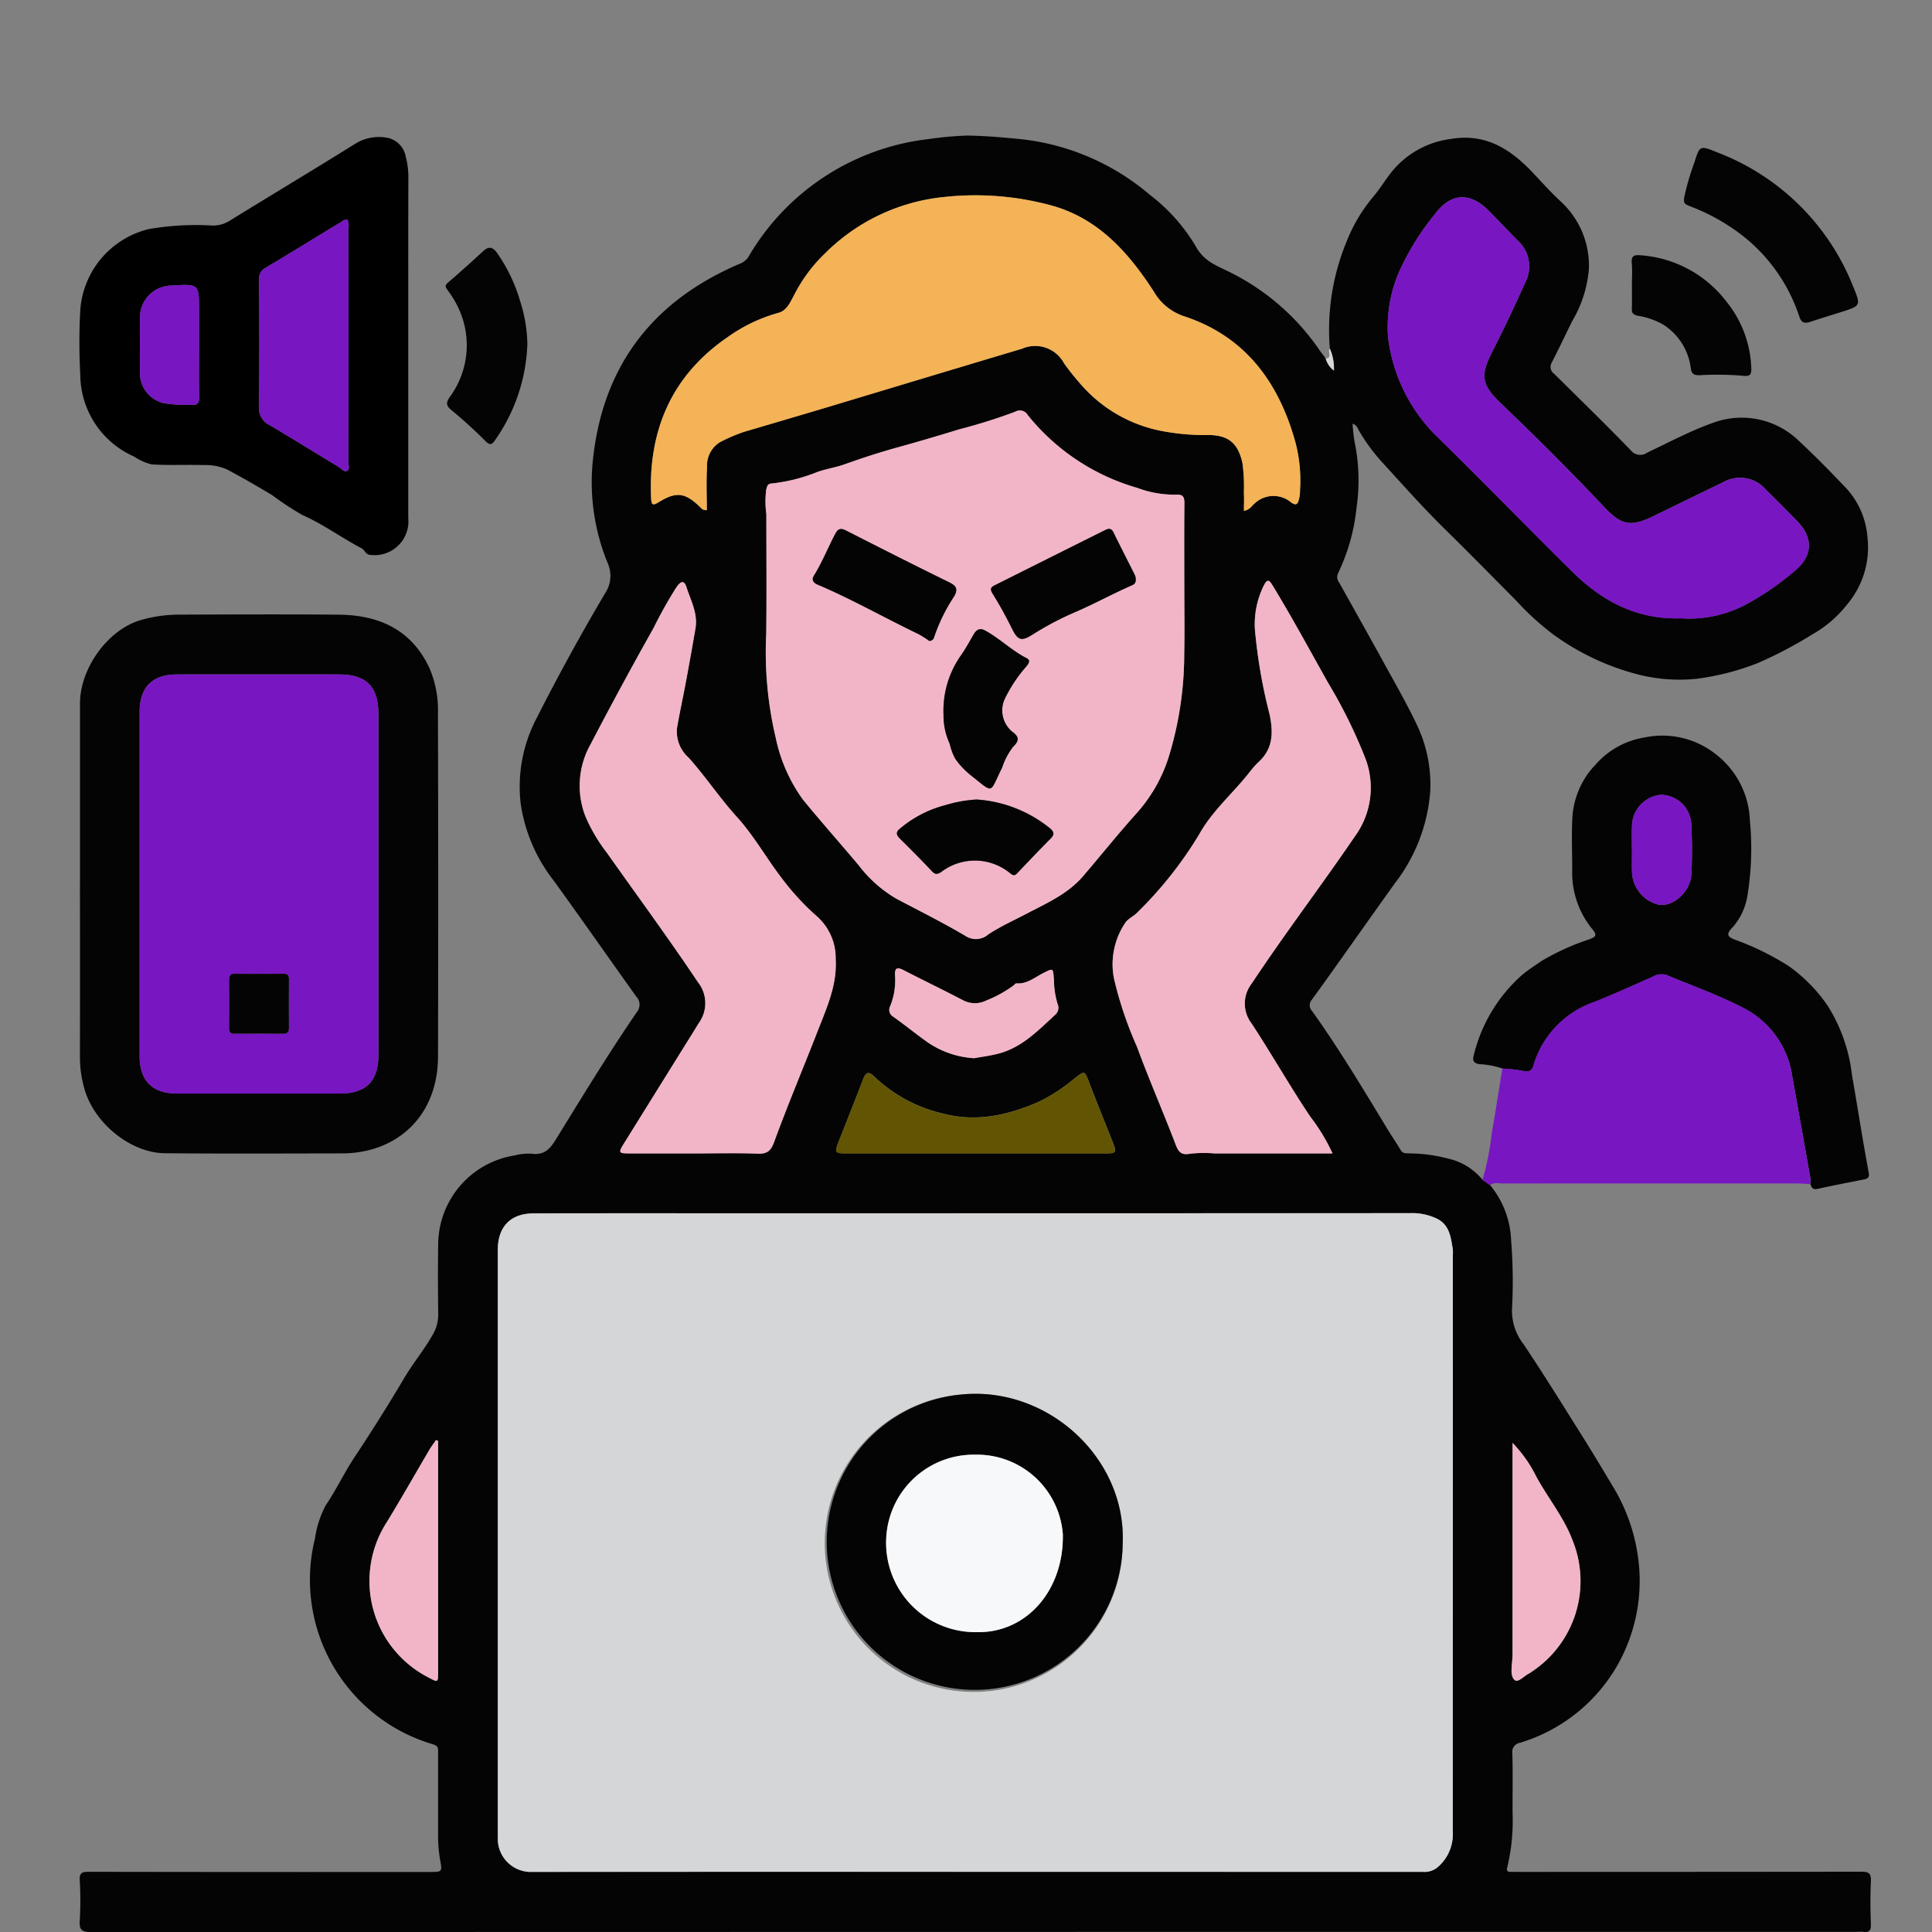 <svg xmlns="http://www.w3.org/2000/svg" xmlns:xlink="http://www.w3.org/1999/xlink" width="190" height="190" viewBox="0 0 190 190">
  <rect x="0" y="0" width="190" height="190" fill="#808080" stroke="none"/>
  <defs>
    <clipPath id="clip-path">
      <rect id="Rectángulo_377561" data-name="Rectángulo 377561" width="190" height="190" transform="translate(1125 2520.811)" fill="#fff" stroke="#707070" stroke-width="1"/>
    </clipPath>
    <clipPath id="clip-path-2">
      <rect id="Rectángulo_377566" data-name="Rectángulo 377566" width="176.184" height="176.668" fill="none"/>
    </clipPath>
  </defs>
  <g id="Enmascarar_grupo_346" data-name="Enmascarar grupo 346" transform="translate(-1125 -2520.811)" clip-path="url(#clip-path)">
    <g id="Grupo_1073300" data-name="Grupo 1073300" transform="translate(1132.81 2534.143)">
      <g id="Grupo_1073299" data-name="Grupo 1073299" clip-path="url(#clip-path-2)">
        <path id="Trazado_820636" data-name="Trazado 820636" d="M138.737,103.214a9.008,9.008,0,0,1,2.069,5.422,50.075,50.075,0,0,1,.088,6.767,5.338,5.338,0,0,0,1.126,3.445c1.894,2.821,3.683,5.712,5.492,8.589q1.651,2.626,3.232,5.3a18.021,18.021,0,0,1,2.532,6.983,16.821,16.821,0,0,1-2.116,10.892,16.547,16.547,0,0,1-9.461,7.444.912.912,0,0,0-.77,1.06c.054,1.96.011,3.924.022,5.886a19.505,19.505,0,0,1-.523,5.3c-.081.3-.015.471.336.456.275-.012.55,0,.825,0q16.829,0,33.657-.019c.765,0,.98.179.943.948-.068,1.407-.054,2.821,0,4.23.022.629-.2.816-.771.734a3.9,3.9,0,0,0-.549,0q-86.849,0-173.7.024c-.925,0-1.19-.213-1.128-1.138a33.564,33.564,0,0,0,0-3.953c-.038-.722.21-.837.866-.836q16.783.031,33.565.015c1.209,0,1.229,0,1.008-1.184a14.534,14.534,0,0,1-.2-2.715q.006-3.955,0-7.911c0-.354.03-.566-.492-.74a16.868,16.868,0,0,1-11.618-20.229,10,10,0,0,1,1.062-3.277c1.051-1.557,1.844-3.251,2.879-4.807q2.522-3.8,4.847-7.721c.851-1.444,1.928-2.727,2.754-4.183A3.822,3.822,0,0,0,35.292,116c-.026-2.361-.038-4.722,0-7.083a8.913,8.913,0,0,1,7.475-8.613,5.987,5.987,0,0,1,1.7-.18c1.235.179,1.8-.431,2.407-1.416,2.6-4.218,5.176-8.453,7.98-12.541a1.15,1.15,0,0,0-.087-1.5c-2.724-3.808-5.4-7.648-8.149-11.44a16.037,16.037,0,0,1-3.216-7.54,14.49,14.49,0,0,1,1.553-8.362q3.175-6.26,6.744-12.3A3.091,3.091,0,0,0,51.942,42a20.919,20.919,0,0,1-1.49-9.522c.834-9.619,5.806-16.221,14.646-19.933a1.717,1.717,0,0,0,.811-.8A23.621,23.621,0,0,1,83.5.347,33.749,33.749,0,0,1,87.358,0c1.753.029,3.494.18,5.239.353a23.429,23.429,0,0,1,12.7,5.49,17.731,17.731,0,0,1,4.467,5c.813,1.508,2.018,1.923,3.285,2.543a23.132,23.132,0,0,1,8.987,7.821c.12.175.259.336.389.5l.145.219,0-.006a2.213,2.213,0,0,0,.808,1.186,4.853,4.853,0,0,0-.4-2.155,22.765,22.765,0,0,1,1.675-10.59A15.8,15.8,0,0,1,127.2,6.074c.714-.829,1.257-1.773,1.952-2.617a8.926,8.926,0,0,1,5.7-3.119c3.473-.6,5.929,1.018,8.139,3.365.877.93,1.731,1.887,2.668,2.755a8.582,8.582,0,0,1,2.8,6.589,11.873,11.873,0,0,1-1.655,5.218c-.665,1.352-1.31,2.716-2,4.052a.827.827,0,0,0,.239,1.115c2.524,2.5,5.069,4.973,7.537,7.525a1.185,1.185,0,0,0,1.637.207c2.12-.992,4.2-2.12,6.395-2.894a8.087,8.087,0,0,1,8.622,1.879c1.567,1.452,3.056,2.991,4.533,4.537a8.026,8.026,0,0,1,2.079,4.764,8.7,8.7,0,0,1-2,6.667,11.507,11.507,0,0,1-3.37,2.911,41.8,41.8,0,0,1-5.381,2.836,25.11,25.11,0,0,1-6.058,1.559,16.511,16.511,0,0,1-5.887-.461,24.646,24.646,0,0,1-8.168-3.878,26.639,26.639,0,0,1-3.671-3.344c-2.35-2.369-4.689-4.749-7.068-7.088-2.184-2.148-4.211-4.441-6.278-6.7a18.435,18.435,0,0,1-2.1-2.894c-.148-.243-.206-.579-.649-.719a16.074,16.074,0,0,0,.193,1.762,18.634,18.634,0,0,1,.193,6.513,19.353,19.353,0,0,1-1.833,6.468.863.863,0,0,0,.119.863c1.494,2.67,2.992,5.338,4.465,8.019,1.082,1.969,2.205,3.921,3.168,5.949a13.608,13.608,0,0,1,1.331,6.616,16.856,16.856,0,0,1-3.466,8.991c-2.739,3.809-5.417,7.662-8.172,11.459a.806.806,0,0,0,.014,1.109c2.668,3.743,5.033,7.681,7.411,11.61.425.7.892,1.377,1.313,2.08.222.372.559.3.886.321a15.273,15.273,0,0,1,3.738.5A6.111,6.111,0,0,1,138,102.7l.741.512M88.2,170.752q21.966,0,43.932,0a2.014,2.014,0,0,0,1.415-.426,4.259,4.259,0,0,0,1.524-3.511q.014-28.381.007-56.761a3.357,3.357,0,0,0-.007-.551c-.19-1.131-.311-2.32-1.472-2.942a5.6,5.6,0,0,0-2.714-.588q-32.926.026-65.853.013c-6.787,0-13.574-.009-20.361.01-2.269.006-3.517,1.317-3.517,3.592q0,28.611,0,57.221c0,.307,0,.613.007.92a3.254,3.254,0,0,0,3.106,3.028q21.967-.027,43.933-.007M108.665,44.246c0-2.7-.018-5.4.013-8.092.007-.635-.171-.886-.822-.837a10.4,10.4,0,0,1-3.81-.667,21.362,21.362,0,0,1-10.776-7.163.9.9,0,0,0-1.245-.322,54.568,54.568,0,0,1-5.5,1.728c-1.982.608-3.971,1.2-5.974,1.751-1.755.481-3.51,1.051-5.235,1.668-.9.321-1.836.459-2.739.773a16.737,16.737,0,0,1-4.439,1.125c-.466.028-.493.266-.587.624a9.108,9.108,0,0,0,.016,2.4c0,3.924.035,7.848-.013,11.771A36.629,36.629,0,0,0,68.5,59.264,15.821,15.821,0,0,0,71.163,65.3c1.8,2.2,3.692,4.321,5.517,6.5A12.6,12.6,0,0,0,80.4,75.077c2.269,1.193,4.566,2.341,6.77,3.645a1.848,1.848,0,0,0,2.235-.171c1.207-.79,2.519-1.38,3.792-2.046,1.969-1.032,4.034-1.933,5.527-3.68,1.75-2.048,3.436-4.15,5.232-6.155a15.08,15.08,0,0,0,3.131-5.408,34.474,34.474,0,0,0,1.574-10.21c.047-2.267.009-4.536.008-6.8M61.7,36.834c0-1.433-.063-2.844.022-4.247A2.7,2.7,0,0,1,63,30.148a16.449,16.449,0,0,1,2.394-1.022c2.9-.855,5.805-1.706,8.7-2.575,6.211-1.861,12.418-3.74,18.631-5.6a3.214,3.214,0,0,1,4.119,1.455,25.058,25.058,0,0,0,1.952,2.4,14,14,0,0,0,7.857,4.281,22.476,22.476,0,0,0,4.374.358c2.026.011,2.922.84,3.354,2.751a17.066,17.066,0,0,1,.141,2.913c.033.588.006,1.18.006,1.8.584-.115.773-.508,1.073-.756a2.7,2.7,0,0,1,3.379-.226c.813.69.877.17,1.016-.421a3.917,3.917,0,0,0,.046-.64,14.727,14.727,0,0,0-.587-5.173c-1.7-5.748-5.021-10.044-10.883-11.949a5.37,5.37,0,0,1-2.931-2.442c-2.428-3.732-5.291-7-9.751-8.347A28.43,28.43,0,0,0,85.041,6.04,19.271,19.271,0,0,0,73.318,11.6a15.213,15.213,0,0,0-3,4.034c-.385.723-.744,1.589-1.572,1.8a15.845,15.845,0,0,0-4.978,2.378c-5.568,3.816-7.846,9.24-7.538,15.886.031.675.2.687.743.354,1.766-1.081,2.613-.948,4.122.529a.662.662,0,0,0,.605.252m61.54,63.265a18.6,18.6,0,0,0-2.18-3.607c-2.014-3.006-3.8-6.155-5.782-9.179a3.2,3.2,0,0,1,.021-3.925c3.254-4.915,6.83-9.6,10.145-14.471a8.116,8.116,0,0,0,1.071-7.554,49.458,49.458,0,0,0-3.731-7.581c-1.794-3.2-3.538-6.424-5.447-9.556-.312-.511-.5-.658-.841.006a8.538,8.538,0,0,0-.886,4.339,51.862,51.862,0,0,0,1.446,8.361c.367,1.788.347,3.374-1.106,4.692a9.311,9.311,0,0,0-.965,1.106c-1.6,2.007-3.6,3.723-4.85,5.978a38.671,38.671,0,0,1-6.111,7.715c-.358.378-.861.551-1.168,1a7.308,7.308,0,0,0-1.118,5.438,37.226,37.226,0,0,0,2.269,6.747c1.162,3.165,2.513,6.258,3.721,9.406.294.766.481,1.323,1.508,1.115a12.241,12.241,0,0,1,2.377-.03h11.623m-62.716,0c2.079,0,4.159-.054,6.234.025.922.035,1.267-.336,1.561-1.138,1.354-3.7,2.888-7.33,4.318-11,.889-2.281,1.887-4.459,1.739-7a5.474,5.474,0,0,0-1.787-4.15,25.1,25.1,0,0,1-3.65-3.982c-1.458-1.929-2.653-4.057-4.281-5.849-1.691-1.861-3.074-3.966-4.752-5.835a3.425,3.425,0,0,1-1.137-2.88c.261-1.522.594-3.03.877-4.548.327-1.759.646-3.519.944-5.282.247-1.469-.469-2.746-.9-4.069-.289-.9-.743-.3-.987.048a42.87,42.87,0,0,0-2.231,3.979q-3.19,5.679-6.2,11.451a8.311,8.311,0,0,0-.507,7.076,16.542,16.542,0,0,0,2.14,3.622c2.984,4.223,6.052,8.386,8.926,12.688a3.306,3.306,0,0,1,.13,3.96c-.2.308-.385.625-.579.936Q56.943,93.684,53.5,99.215c-.494.8-.437.881.518.883q3.255.007,6.51,0m97.1-52.621a11.925,11.925,0,0,0,6.039-1.243,26.685,26.685,0,0,0,4.85-3.276c1.91-1.469,2.112-3.276.463-5-1.014-1.061-2.059-2.093-3.1-3.122a3.358,3.358,0,0,0-4.258-.725c-2.283,1.1-4.557,2.214-6.835,3.321-2.247,1.092-3.14.887-4.842-.917-3.275-3.475-6.655-6.847-10.107-10.145-1.914-1.829-2.111-2.71-.9-5.085q1.707-3.358,3.242-6.8a3.435,3.435,0,0,0-.749-4.191c-.971-.974-1.9-1.987-2.878-2.954-1.851-1.832-3.7-1.682-5.252.4a25.5,25.5,0,0,0-3.085,4.768,13.723,13.723,0,0,0-1.517,7.243,16.418,16.418,0,0,0,5.023,10.044c4.4,4.3,8.677,8.725,13.056,13.045,2.928,2.889,6.327,4.8,10.859,4.627m-69.42,52.628h12.462c1.381,0,1.388,0,.863-1.338-.749-1.9-1.528-3.8-2.254-5.709-.406-1.067-.42-1.11-1.363-.375a17.011,17.011,0,0,1-3.592,2.353c-3.013,1.311-6.1,2.016-9.382,1.152a14.44,14.44,0,0,1-6.758-3.628c-.613-.613-.872-.386-1.131.29-.777,2.026-1.577,4.044-2.376,6.062-.442,1.117-.4,1.189.794,1.19q6.369.006,12.737,0M35.282,128.37l-.209-.075c-.212.311-.443.61-.634.934-1.4,2.37-2.753,4.768-4.189,7.115a10.661,10.661,0,0,0,4.1,15.3c.933.5.936.5.936-.587q0-10.661,0-21.323v-1.36m105.664.2v1.647q0,9.464,0,18.927c0,.3-.013.61-.041.914-.06.64-.171,1.459.241,1.821.342.3.924-.386,1.4-.628a2.949,2.949,0,0,0,.309-.2,10.665,10.665,0,0,0,4.016-12.839c-.847-2.281-2.407-4.171-3.567-6.284a13.2,13.2,0,0,0-2.359-3.363M87.982,90.734c.771-.144,1.647-.248,2.49-.478,2.286-.622,3.865-2.306,5.539-3.834A.91.91,0,0,0,96.2,85.4a8.7,8.7,0,0,1-.361-2.4c-.094-1.146-.038-1.15-1.039-.646-.849.428-1.6,1.1-2.651,1.017-.086-.007-.184.132-.275.205A11.95,11.95,0,0,1,89.2,85.058a2.5,2.5,0,0,1-2.339-.047c-1.921-1-3.874-1.941-5.8-2.935-.635-.328-.884-.219-.839.518a6.76,6.76,0,0,1-.489,3.047.772.772,0,0,0,.314,1.014c1.12.8,2.19,1.666,3.308,2.465a9.025,9.025,0,0,0,4.63,1.613" transform="translate(-0.008 0)" fill="#040405"/>
        <path id="Trazado_820637" data-name="Trazado 820637" d="M.073,90.391q0-8.829,0-17.659c0-3.446,2.749-7.308,6.035-8.218a13.54,13.54,0,0,1,3.572-.52c5.288-.017,10.576-.045,15.863.005,3.961.037,7.161,1.485,8.918,5.293a10.5,10.5,0,0,1,.816,4.415q.049,16.878.007,33.754c-.021,5.875-4.055,9.508-9.453,9.516-5.807.008-11.615.039-17.421-.016-3.2-.031-6.644-2.7-7.765-5.907a11.187,11.187,0,0,1-.575-3.741q.009-8.461,0-16.923m5.87.092q0,8.461,0,16.922c0,2.43,1.246,3.683,3.667,3.684q8.022.006,16.045,0c2.549,0,3.767-1.218,3.767-3.769q0-16.784,0-33.568c0-2.674-1.188-3.873-3.855-3.877q-7.977-.009-15.954,0c-2.421,0-3.669,1.262-3.67,3.684q0,8.46,0,16.922" transform="translate(-0.018 -16.88)" fill="#040405"/>
        <path id="Trazado_820638" data-name="Trazado 820638" d="M32.34,20.741q0,8.464,0,16.927A3.322,3.322,0,0,1,28.7,41.3c-.586-.007-.6-.475-.946-.655-1.963-1.031-3.754-2.358-5.8-3.263a28.4,28.4,0,0,1-2.963-1.942c-1.469-.89-2.961-1.748-4.478-2.552a5.141,5.141,0,0,0-2.259-.431c-1.714-.054-3.433.042-5.142-.066a5.237,5.237,0,0,1-1.725-.768,8.844,8.844,0,0,1-5.3-8.011,59.04,59.04,0,0,1,0-6.437A8.847,8.847,0,0,1,6.829,9.247,27.316,27.316,0,0,1,13.074,8.9a3.046,3.046,0,0,0,1.714-.478c4.1-2.535,8.246-5.01,12.338-7.564A4.387,4.387,0,0,1,30.373.292a2.3,2.3,0,0,1,1.717,1.828A7.878,7.878,0,0,1,32.351,4c-.018,5.581-.01,11.162-.01,16.743M26.37,8.329a.776.776,0,0,0-.6.2c-2.48,1.5-4.945,3.035-7.442,4.512a1.231,1.231,0,0,0-.659,1.251c.022,4.137.042,8.275-.011,12.411a1.853,1.853,0,0,0,1.056,1.827c2.287,1.352,4.543,2.757,6.817,4.132.252.152.5.508.783.371.3-.144.14-.551.14-.839q.011-11.491,0-22.984a1.673,1.673,0,0,0-.081-.88M11.763,20.707v-3.4c0-2.675,0-2.675-2.7-2.5A3.123,3.123,0,0,0,5.958,18.09q-.017,2.574,0,5.148a3.018,3.018,0,0,0,2.4,3.14,13.7,13.7,0,0,0,2.64.149c.6.056.794-.153.78-.765-.038-1.684-.013-3.37-.014-5.055" transform="translate(0 -0.052)"/>
        <path id="Trazado_820639" data-name="Trazado 820639" d="M189.077,112.912a7.928,7.928,0,0,0-2.24-.428c-.637-.079-.706-.4-.582-.863a15.364,15.364,0,0,1,4.689-7.854c.594-.515,1.287-.942,1.925-1.4a23.718,23.718,0,0,1,4.808-2.181c.517-.224.753-.341.289-.928a8.737,8.737,0,0,1-2.027-5.615c.019-1.87-.093-3.747.032-5.609a8.188,8.188,0,0,1,2.258-5,8.1,8.1,0,0,1,4.833-2.682,8.465,8.465,0,0,1,7.063,1.7,8.61,8.61,0,0,1,3.288,6.443,28.681,28.681,0,0,1-.243,7.427,6.1,6.1,0,0,1-1.519,3.171c-.715.727-.233.936.332,1.162a26.409,26.409,0,0,1,5.263,2.589,15.479,15.479,0,0,1,3.846,3.938,16.187,16.187,0,0,1,2.361,6.772c.364,2.043.688,4.094,1.036,6.141.2,1.181.411,2.359.624,3.539.064.353-.115.511-.427.573-1.542.311-3.088.6-4.625.942-.457.1-.587-.136-.7-.469a2.8,2.8,0,0,0,.011-.548q-.883-5.005-1.782-10.008a8.983,8.983,0,0,0-4.811-6.77c-2.442-1.26-5.037-2.183-7.57-3.239a1.708,1.708,0,0,0-1.4.2c-1.905.823-3.787,1.707-5.718,2.462a9.451,9.451,0,0,0-5.968,6.266.684.684,0,0,1-.792.555,13.4,13.4,0,0,0-2.247-.278m12.739-21.544c0,.765-.026,1.53.005,2.294A3.423,3.423,0,0,0,204.45,96.8c1.42.236,3.122-1.274,3.21-2.985a46.545,46.545,0,0,0-.007-4.861,3.031,3.031,0,0,0-3.02-2.963,3.135,3.135,0,0,0-2.813,3.085c-.034.763-.006,1.529-.006,2.294" transform="translate(-49.134 -21.16)" fill="#040405"/>
        <path id="Trazado_820640" data-name="Trazado 820640" d="M189.406,121.309a13.49,13.49,0,0,1,2.247.278.684.684,0,0,0,.792-.554,9.447,9.447,0,0,1,5.968-6.266c1.932-.755,3.813-1.639,5.717-2.462a1.708,1.708,0,0,1,1.4-.2c2.534,1.056,5.129,1.979,7.57,3.239a8.981,8.981,0,0,1,4.811,6.771q.905,5,1.782,10.008a2.741,2.741,0,0,1-.01.548c-.487-.022-.975-.063-1.461-.063q-14.4-.006-28.8.005c-.411,0-.858-.148-1.234.164l-.741-.512a27.381,27.381,0,0,0,.919-4.637c.372-2.1.692-4.209,1.034-6.314" transform="translate(-49.464 -29.558)" fill="#7816c2"/>
        <path id="Trazado_820641" data-name="Trazado 820641" d="M214.372,6.6a24.116,24.116,0,0,1,1.01-3.491c.543-1.73.543-1.714,2.28-1.011a23.284,23.284,0,0,1,13.317,13.124c.8,1.949.8,1.951-1.156,2.569-1,.316-2,.619-3,.951-.582.194-.912.148-1.133-.558a16.766,16.766,0,0,0-5.126-7.553,19.72,19.72,0,0,0-5.489-3.2c-.69-.289-.714-.269-.706-.835" transform="translate(-56.567 -0.435)" fill="#040405"/>
        <path id="Trazado_820642" data-name="Trazado 820642" d="M56.966,24.432a17.435,17.435,0,0,1-3.178,9.476c-.3.453-.5.538-.95.088-1.058-1.059-2.164-2.075-3.322-3.023-.555-.453-.574-.745-.176-1.312a8.593,8.593,0,0,0,.853-8.73,9.7,9.7,0,0,0-1.072-1.77c-.2-.294-.312-.446.029-.738,1.184-1.014,2.339-2.061,3.489-3.115.5-.455.875-.415,1.29.113a16.006,16.006,0,0,1,2.325,4.816,14.567,14.567,0,0,1,.711,4.194" transform="translate(-12.912 -3.956)" fill="#040405"/>
        <path id="Trazado_820643" data-name="Trazado 820643" d="M207.4,18.869c0-.7.05-1.413-.014-2.11s.211-.823.822-.773a11.648,11.648,0,0,1,8.469,4.535,10.956,10.956,0,0,1,2.464,6.581c.021.649-.13.823-.891.731a29.5,29.5,0,0,0-4.115-.051c-.543.011-.855-.029-.948-.7a5.926,5.926,0,0,0-2.694-4.267,7.327,7.327,0,0,0-2.513-.878c-.541-.133-.6-.329-.585-.769.022-.764.006-1.53.005-2.3" transform="translate(-54.722 -4.216)" fill="#040405"/>
        <path id="Trazado_820644" data-name="Trazado 820644" d="M166.908,28.47a4.864,4.864,0,0,1,.4,2.155,2.214,2.214,0,0,1-.809-1.186c.711-.077.128-.709.413-.969" transform="translate(-43.934 -7.512)" fill="#d5d6d7"/>
        <path id="Trazado_820645" data-name="Trazado 820645" d="M166.449,29.716,166.3,29.5l.145.219" transform="translate(-43.883 -7.783)" fill="#d5d6d7"/>
        <path id="Trazado_820646" data-name="Trazado 820646" d="M102.939,208.737q-21.966,0-43.931.01a3.255,3.255,0,0,1-3.106-3.028c-.005-.307-.007-.613-.007-.92V147.577c0-2.275,1.248-3.586,3.516-3.592,6.787-.019,13.574-.01,20.361-.01q32.927,0,65.853-.013a5.592,5.592,0,0,1,2.714.588c1.16.621,1.281,1.81,1.471,2.942a3.347,3.347,0,0,1,.008.551q0,28.381-.007,56.762a4.262,4.262,0,0,1-1.525,3.511,2.014,2.014,0,0,1-1.415.426q-21.967,0-43.933-.005m14.41-32.277c.364-8.382-7.325-15.462-15.77-14.672a14.65,14.65,0,1,0,15.77,14.672" transform="translate(-14.749 -37.988)" fill="#d5d6d7"/>
        <path id="Trazado_820647" data-name="Trazado 820647" d="M132.836,53.94c0,2.269.039,4.538-.009,6.805a34.465,34.465,0,0,1-1.574,10.209,15.091,15.091,0,0,1-3.131,5.408c-1.8,2.005-3.483,4.108-5.232,6.155-1.493,1.748-3.558,2.648-5.527,3.68-1.273.667-2.585,1.257-3.792,2.047a1.849,1.849,0,0,1-2.235.17c-2.2-1.3-4.5-2.452-6.771-3.645A12.619,12.619,0,0,1,100.85,81.5c-1.823-2.18-3.718-4.3-5.516-6.5a15.8,15.8,0,0,1-2.666-6.037A36.624,36.624,0,0,1,91.723,58.7c.049-3.923.009-7.847.013-11.771a9.082,9.082,0,0,1-.016-2.4c.095-.358.121-.6.587-.624a16.757,16.757,0,0,0,4.439-1.124c.9-.314,1.842-.453,2.739-.774,1.725-.616,3.481-1.187,5.235-1.668,2-.549,3.991-1.142,5.974-1.751a54.611,54.611,0,0,0,5.5-1.728.9.9,0,0,1,1.246.321,21.357,21.357,0,0,0,10.776,7.163,10.4,10.4,0,0,0,3.81.667c.651-.049.829.2.822.837-.03,2.7-.013,5.4-.012,8.092m-23.68,12.668a6.6,6.6,0,0,0,.605,2.889,5.79,5.79,0,0,0,.559,1.5,8.008,8.008,0,0,0,1.451,1.552c2.423,1.9,1.838,1.893,3.141-.684A6.946,6.946,0,0,1,116,69.8c.608-.584.632-.974-.091-1.489a2.72,2.72,0,0,1-.763-3.146,13.9,13.9,0,0,1,2.141-3.247c.208-.269.5-.6.044-.833-1.471-.747-2.641-1.937-4.084-2.721-.507-.275-.845-.094-1.114.363-.414.7-.8,1.432-1.27,2.094a9.421,9.421,0,0,0-1.706,5.784m18.895-13.443a1.121,1.121,0,0,0-.091-.281c-.695-1.391-1.408-2.774-2.091-4.172-.242-.5-.554-.353-.9-.181q-5.392,2.694-10.781,5.391c-.389.2-.486.377-.193.838a38.88,38.88,0,0,1,1.893,3.423c.585,1.169.924,1.292,2.091.544a29.583,29.583,0,0,1,4.2-2.2c1.865-.808,3.641-1.787,5.5-2.6.308-.135.427-.294.37-.762M112.415,74.991a13.3,13.3,0,0,0-3.112.564,11.3,11.3,0,0,0-4.375,2.256c-.472.355-.453.637-.061,1.026,1.063,1.056,2.127,2.111,3.149,3.206.336.359.559.311.921.074a5.45,5.45,0,0,1,6.816.162c.3.229.439.186.659-.045,1.087-1.14,2.169-2.286,3.28-3.4.425-.425.317-.695-.092-1.035a12.813,12.813,0,0,0-7.185-2.807m-4.671-15.6a.463.463,0,0,0,.477-.33,16.894,16.894,0,0,1,1.969-4.03c.406-.706.255-1.044-.462-1.395-3.388-1.663-6.758-3.366-10.121-5.08-.5-.258-.8-.263-1.087.286-.727,1.373-1.295,2.826-2.121,4.15-.212.34-.105.661.353.856,3.332,1.414,6.482,3.2,9.737,4.775a7.6,7.6,0,0,1,1.253.768" transform="translate(-24.179 -9.694)" fill="#f2b5c8"/>
        <path id="Trazado_820648" data-name="Trazado 820648" d="M81.842,38.947a.662.662,0,0,1-.605-.252c-1.509-1.477-2.356-1.609-4.122-.529-.543.332-.711.32-.743-.354-.308-6.646,1.971-12.07,7.539-15.886a15.832,15.832,0,0,1,4.977-2.378c.827-.214,1.187-1.081,1.572-1.8a15.193,15.193,0,0,1,3-4.035,19.264,19.264,0,0,1,11.723-5.558,28.448,28.448,0,0,1,10.853.916c4.459,1.346,7.322,4.616,9.75,8.347a5.369,5.369,0,0,0,2.931,2.443c5.863,1.905,9.178,6.2,10.884,11.948a14.71,14.71,0,0,1,.585,5.173,3.841,3.841,0,0,1-.046.641c-.138.591-.2,1.111-1.017.421a2.7,2.7,0,0,0-3.378.226c-.3.247-.488.641-1.073.756,0-.615.027-1.207-.006-1.8a17.064,17.064,0,0,0-.141-2.913c-.433-1.912-1.329-2.741-3.354-2.751a22.472,22.472,0,0,1-4.374-.358,14,14,0,0,1-7.857-4.281,25.038,25.038,0,0,1-1.952-2.4,3.216,3.216,0,0,0-4.12-1.455q-9.319,2.785-18.631,5.6c-2.9.869-5.8,1.72-8.7,2.574a16.461,16.461,0,0,0-2.395,1.023,2.693,2.693,0,0,0-1.27,2.44c-.086,1.4-.022,2.813-.022,4.246" transform="translate(-20.145 -2.112)" fill="#f4b356"/>
        <path id="Trazado_820649" data-name="Trazado 820649" d="M159.665,115.795H148.042a12.241,12.241,0,0,0-2.377.03c-1.028.208-1.214-.35-1.508-1.115-1.208-3.148-2.56-6.242-3.722-9.406a37.27,37.27,0,0,1-2.269-6.748,7.3,7.3,0,0,1,1.118-5.437c.307-.448.81-.622,1.168-1a38.675,38.675,0,0,0,6.111-7.716c1.249-2.255,3.247-3.97,4.85-5.978a9.232,9.232,0,0,1,.965-1.106c1.452-1.318,1.472-2.9,1.1-4.692a51.863,51.863,0,0,1-1.446-8.361,8.546,8.546,0,0,1,.885-4.339c.342-.664.53-.517.841-.006,1.91,3.132,3.653,6.358,5.447,9.556a49.525,49.525,0,0,1,3.731,7.581,8.116,8.116,0,0,1-1.071,7.554c-3.316,4.869-6.891,9.556-10.145,14.471a3.2,3.2,0,0,0-.021,3.925c1.982,3.024,3.767,6.172,5.782,9.179a18.573,18.573,0,0,1,2.18,3.607" transform="translate(-36.428 -15.696)" fill="#f2b5c8"/>
        <path id="Trazado_820650" data-name="Trazado 820650" d="M78.158,115.844q-3.255,0-6.51,0c-.955,0-1.011-.088-.518-.883q3.435-5.535,6.886-11.062c.194-.311.381-.628.579-.936A3.307,3.307,0,0,0,78.463,99c-2.873-4.3-5.942-8.464-8.926-12.687A16.6,16.6,0,0,1,67.4,82.692a8.312,8.312,0,0,1,.507-7.076q3.011-5.776,6.206-11.453a43.21,43.21,0,0,1,2.23-3.979c.244-.343.7-.944.988-.048.426,1.323,1.142,2.6.894,4.068-.3,1.765-.616,3.525-.944,5.283-.282,1.518-.616,3.026-.876,4.548a3.424,3.424,0,0,0,1.137,2.88c1.678,1.869,3.062,3.974,4.752,5.835,1.628,1.792,2.822,3.92,4.28,5.848a25.14,25.14,0,0,0,3.651,3.983,5.474,5.474,0,0,1,1.787,4.15c.148,2.54-.85,4.719-1.739,7-1.43,3.67-2.963,7.3-4.317,11-.294.8-.64,1.174-1.561,1.139-2.075-.079-4.156-.025-6.234-.025" transform="translate(-17.636 -15.745)" fill="#f2b5c8"/>
        <path id="Trazado_820651" data-name="Trazado 820651" d="M203.73,49.655c-4.532.174-7.931-1.739-10.859-4.627-4.38-4.32-8.66-8.743-13.057-13.045a16.424,16.424,0,0,1-5.023-10.044,13.714,13.714,0,0,1,1.518-7.243,25.521,25.521,0,0,1,3.084-4.769c1.556-2.085,3.4-2.236,5.252-.4.976.967,1.908,1.98,2.878,2.953a3.433,3.433,0,0,1,.749,4.191q-1.541,3.437-3.241,6.8c-1.207,2.375-1.009,3.257.9,5.086q5.179,4.947,10.108,10.145c1.7,1.8,2.594,2.009,4.841.917,2.278-1.106,4.552-2.223,6.836-3.321a3.36,3.36,0,0,1,4.258.725c1.045,1.03,2.089,2.062,3.1,3.122,1.649,1.723,1.447,3.53-.462,5a26.715,26.715,0,0,1-4.85,3.276,11.922,11.922,0,0,1-6.039,1.243" transform="translate(-46.105 -2.177)" fill="#7816c2"/>
        <path id="Trazado_820652" data-name="Trazado 820652" d="M114.878,133.151q-6.369,0-12.737,0c-1.2,0-1.237-.072-.794-1.19.8-2.018,1.6-4.036,2.376-6.062.259-.676.518-.9,1.131-.29a14.44,14.44,0,0,0,6.758,3.628c3.282.863,6.369.159,9.382-1.152a17.012,17.012,0,0,0,3.592-2.353c.942-.735.957-.693,1.363.375.726,1.912,1.505,3.8,2.254,5.709.525,1.335.518,1.338-.863,1.338H114.878" transform="translate(-26.674 -33.046)" fill="#615504"/>
        <path id="Trazado_820653" data-name="Trazado 820653" d="M45.493,174.359v1.36q0,10.661,0,21.323c0,1.092,0,1.092-.937.587a10.659,10.659,0,0,1-4.094-15.3c1.435-2.348,2.791-4.745,4.189-7.116.191-.323.422-.623.634-.933l.209.075" transform="translate(-10.218 -45.989)" fill="#f2b5c8"/>
        <path id="Trazado_820654" data-name="Trazado 820654" d="M191.423,174.652a13.183,13.183,0,0,1,2.359,3.363c1.16,2.113,2.72,4,3.567,6.284a10.666,10.666,0,0,1-4.016,12.84,2.831,2.831,0,0,1-.309.2c-.479.242-1.061.929-1.4.628-.412-.361-.3-1.181-.241-1.821.028-.3.041-.609.041-.914q0-9.463,0-18.927v-1.647" transform="translate(-50.485 -46.086)" fill="#f2b5c8"/>
        <path id="Trazado_820655" data-name="Trazado 820655" d="M116.524,120.093a9.025,9.025,0,0,1-4.63-1.613c-1.118-.8-2.188-1.668-3.308-2.465a.772.772,0,0,1-.314-1.014,6.76,6.76,0,0,0,.489-3.047c-.045-.738.2-.846.839-.518,1.925.994,3.879,1.932,5.8,2.935a2.5,2.5,0,0,0,2.339.047,11.95,11.95,0,0,0,2.682-1.476c.091-.074.188-.212.275-.205,1.048.083,1.8-.589,2.651-1.017,1-.5.944-.5,1.039.646a8.7,8.7,0,0,0,.361,2.4.91.91,0,0,1-.191,1.021c-1.674,1.527-3.252,3.212-5.539,3.834-.843.23-1.72.333-2.49.478" transform="translate(-28.549 -29.359)" fill="#f2b5c8"/>
        <path id="Trazado_820656" data-name="Trazado 820656" d="M8.048,92.6q0-8.461,0-16.922c0-2.421,1.249-3.681,3.67-3.684q7.977-.009,15.954,0c2.667,0,3.854,1.2,3.854,3.876q0,16.784,0,33.569c0,2.551-1.218,3.767-3.767,3.768q-8.023,0-16.046,0c-2.42,0-3.665-1.254-3.666-3.685q0-8.46,0-16.922m11.759,8.833c-.794,0-1.588.017-2.381-.007-.438-.013-.584.158-.58.589.017,1.592.015,3.184,0,4.775,0,.4.15.537.54.534,1.587-.013,3.174-.015,4.761,0,.437,0,.585-.157.581-.589-.017-1.592-.015-3.184,0-4.775,0-.4-.151-.543-.54-.534-.794.016-1.587.005-2.381,0" transform="translate(-2.123 -18.996)" fill="#7816c2"/>
        <path id="Trazado_820657" data-name="Trazado 820657" d="M32.7,11.239a1.666,1.666,0,0,1,.081.88q.009,11.492,0,22.984c0,.288.158.695-.14.839-.283.137-.531-.219-.783-.371-2.273-1.375-4.529-2.78-6.817-4.132a1.855,1.855,0,0,1-1.056-1.827c.053-4.136.034-8.274.012-12.411a1.23,1.23,0,0,1,.659-1.251c2.5-1.477,4.961-3.007,7.442-4.512a.774.774,0,0,1,.6-.2" transform="translate(-6.328 -2.962)" fill="#7816c2"/>
        <path id="Trazado_820658" data-name="Trazado 820658" d="M13.9,25.92c0,1.685-.025,3.371.013,5.055.014.612-.183.821-.78.765a13.684,13.684,0,0,1-2.64-.149,3.018,3.018,0,0,1-2.4-3.14q-.015-2.574,0-5.148A3.123,3.123,0,0,1,11.2,20.022c2.7-.177,2.7-.177,2.7,2.5q0,1.7,0,3.4" transform="translate(-2.133 -5.266)" fill="#7816c2"/>
        <path id="Trazado_820659" data-name="Trazado 820659" d="M207.408,93.445c0-.765-.028-1.53.006-2.294a3.135,3.135,0,0,1,2.813-3.085,3.031,3.031,0,0,1,3.02,2.963,46.545,46.545,0,0,1,.007,4.861c-.088,1.711-1.79,3.221-3.211,2.985a3.423,3.423,0,0,1-2.629-3.136c-.031-.763-.005-1.529-.005-2.294" transform="translate(-54.727 -23.238)" fill="#7816c2"/>
        <path id="Trazado_820660" data-name="Trazado 820660" d="M128.944,182.829a14.553,14.553,0,1,1-15.769-14.672c8.445-.791,16.134,6.29,15.769,14.672m-14.478-8.746a8.617,8.617,0,0,0-8.778,8.184,8.786,8.786,0,0,0,8.9,9.269c4.883.1,8.58-4.091,8.468-9.636a8.465,8.465,0,0,0-8.593-7.817" transform="translate(-26.345 -44.356)" fill="#040405"/>
        <path id="Trazado_820661" data-name="Trazado 820661" d="M115.429,74.316a9.422,9.422,0,0,1,1.706-5.783c.474-.662.855-1.391,1.27-2.094.269-.457.607-.638,1.115-.362,1.442.783,2.613,1.973,4.083,2.72.455.231.163.563-.044.833a13.95,13.95,0,0,0-2.141,3.247,2.722,2.722,0,0,0,.763,3.146c.723.515.7.9.091,1.488a6.927,6.927,0,0,0-1.084,2.066c-1.3,2.577-.718,2.587-3.141.685a7.99,7.99,0,0,1-1.451-1.553,5.754,5.754,0,0,1-.559-1.5,6.6,6.6,0,0,1-.606-2.889" transform="translate(-30.451 -17.401)" fill="#040405"/>
        <path id="Trazado_820662" data-name="Trazado 820662" d="M136.008,57.336c.057.467-.061.627-.371.762-1.857.809-3.633,1.787-5.5,2.6a29.645,29.645,0,0,0-4.2,2.2c-1.167.749-1.505.625-2.091-.543a38.783,38.783,0,0,0-1.894-3.423c-.292-.462-.2-.643.193-.838q5.388-2.7,10.781-5.391c.344-.172.656-.315.9.181.682,1.4,1.4,2.78,2.091,4.172a1.136,1.136,0,0,1,.091.281" transform="translate(-32.136 -13.864)" fill="#040405"/>
        <path id="Trazado_820663" data-name="Trazado 820663" d="M117.055,88.7a12.812,12.812,0,0,1,7.186,2.807c.409.34.516.61.091,1.035-1.112,1.115-2.194,2.261-3.28,3.4-.219.23-.358.273-.659.045a5.449,5.449,0,0,0-6.816-.162c-.362.236-.584.285-.921-.074-1.022-1.095-2.086-2.15-3.149-3.206-.392-.389-.411-.671.061-1.027a11.309,11.309,0,0,1,4.376-2.256,13.328,13.328,0,0,1,3.111-.563" transform="translate(-28.819 -23.406)" fill="#040405"/>
        <path id="Trazado_820664" data-name="Trazado 820664" d="M109.417,63.564a7.6,7.6,0,0,0-1.253-.768c-3.255-1.572-6.406-3.361-9.737-4.775-.459-.2-.565-.516-.353-.856.826-1.324,1.394-2.777,2.121-4.15.291-.548.582-.543,1.087-.286,3.363,1.714,6.733,3.417,10.121,5.08.716.351.868.689.462,1.395a16.894,16.894,0,0,0-1.969,4.03.463.463,0,0,1-.477.33" transform="translate(-25.851 -13.869)" fill="#040405"/>
        <path id="Trazado_820665" data-name="Trazado 820665" d="M22.961,111.983c.794,0,1.587.012,2.381-.005.389-.008.543.137.54.534-.013,1.592-.015,3.184,0,4.776,0,.431-.144.593-.581.588-1.587-.018-3.174-.014-4.761,0-.389,0-.543-.136-.54-.534.013-1.592.015-3.184,0-4.776,0-.431.142-.6.58-.588.793.023,1.587.006,2.381.007" transform="translate(-5.277 -29.548)" fill="#040405"/>
        <path id="Trazado_820666" data-name="Trazado 820666" d="M116.562,176.225a8.465,8.465,0,0,1,8.593,7.817c.112,5.545-3.585,9.739-8.468,9.636a8.786,8.786,0,0,1-8.9-9.269,8.617,8.617,0,0,1,8.778-8.184" transform="translate(-28.441 -46.498)" fill="#f6f8fa"/>
      </g>
    </g>
  </g>
</svg>
